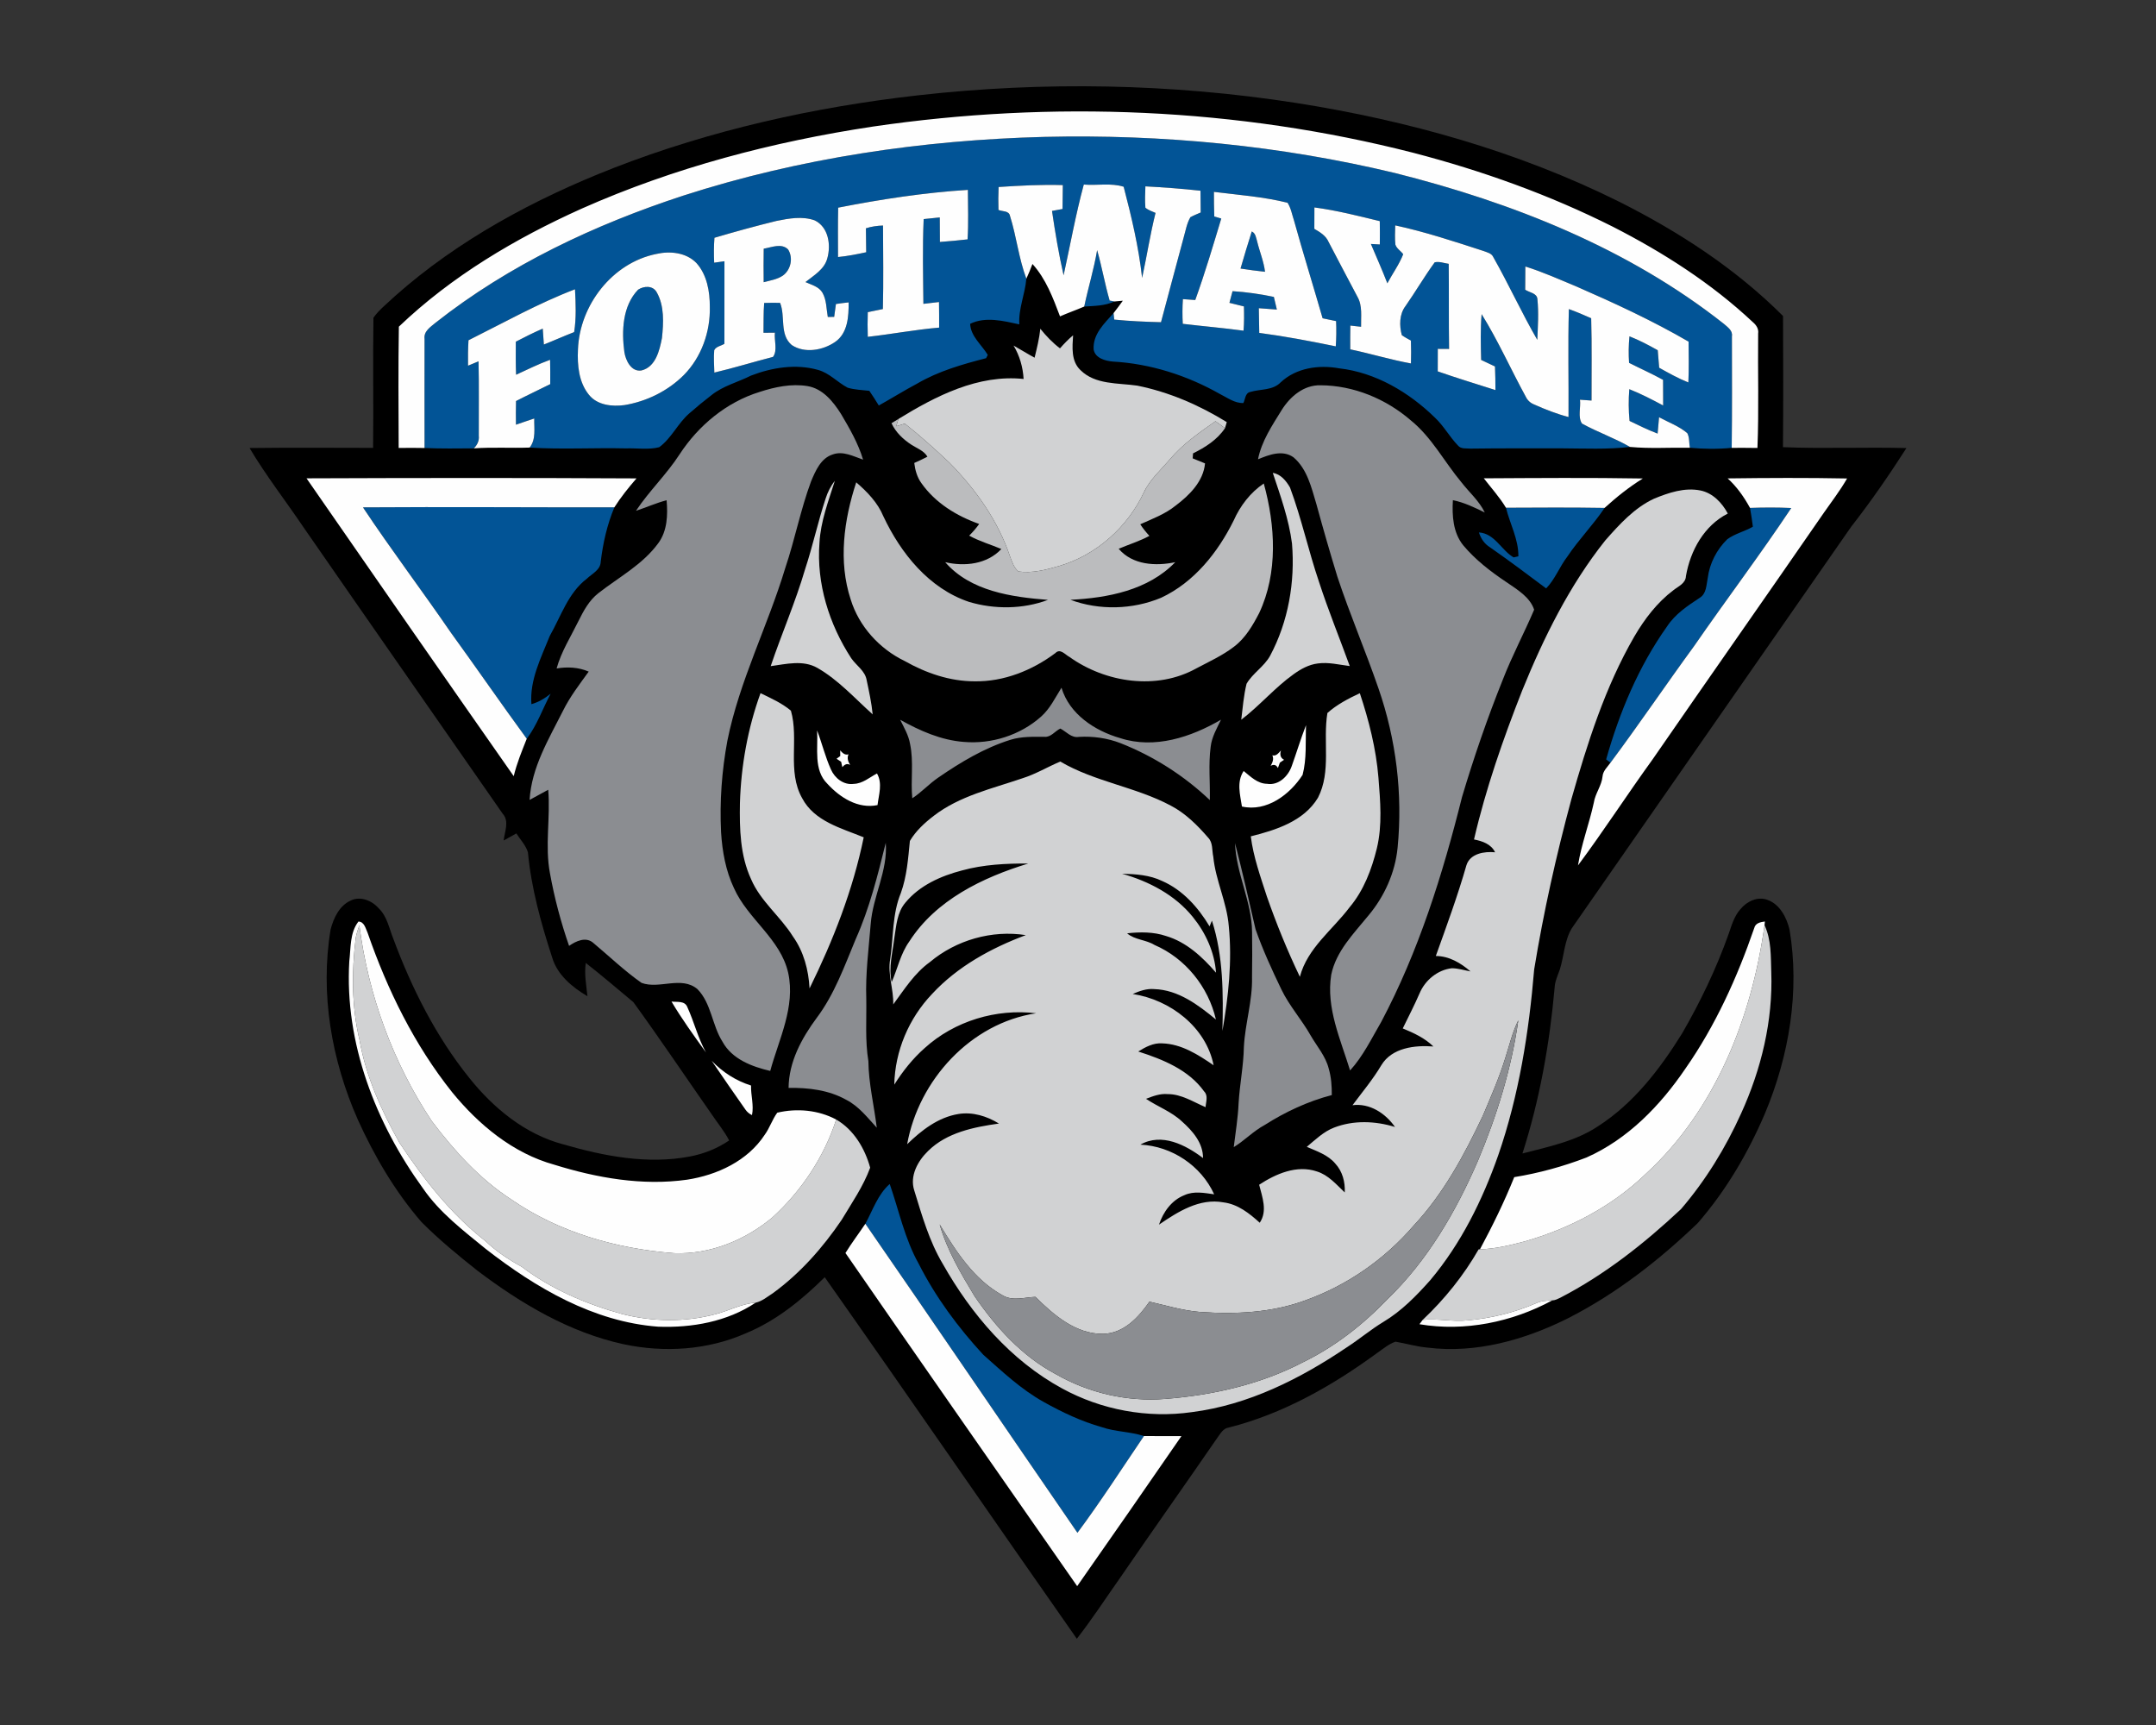 <?xml version="1.0" encoding="UTF-8"?>
<!DOCTYPE svg PUBLIC "-//W3C//DTD SVG 1.1//EN" "http://www.w3.org/Graphics/SVG/1.1/DTD/svg11.dtd">
<!-- Creator: CorelDRAW -->
<svg xmlns="http://www.w3.org/2000/svg" xml:space="preserve" width="2000px" height="1600px" version="1.1" style="shape-rendering:geometricPrecision; text-rendering:geometricPrecision; image-rendering:optimizeQuality; fill-rule:evenodd; clip-rule:evenodd"
viewBox="0 0 2000 1600"
 xmlns:xlink="http://www.w3.org/1999/xlink">
 <rect x="0" y="0" width="2000" height="1600" fill="#333333" stroke="none"/>
 <defs>
  <style type="text/css">
   <![CDATA[
    .fil0 {fill:black;fill-rule:nonzero}
    .fil4 {fill:#025496;fill-rule:nonzero}
    .fil3 {fill:#8B8D91;fill-rule:nonzero}
    .fil1 {fill:#BBBCBE;fill-rule:nonzero}
    .fil2 {fill:#D1D2D3;fill-rule:nonzero}
    .fil5 {fill:#FEFEFE;fill-rule:nonzero}
   ]]>
  </style>
 </defs>
 <g id="Capa_x0020_1">
  <g id="Fort_x0020_Wayne_x0020_Mastodons.cdr">
   <path class="fil0" d="M851.59 88.42c116.59,-13.16 234.95,-10.97 350.9,7.09 103.31,16.25 205.35,44.81 299.23,91.45 55.47,27.81 108.26,62.11 152.29,106.14 0.22,40.55 0.28,81.1 -0.05,121.67 38.13,1.54 76.37,-0.18 114.55,0.82 -16.04,25 -32.96,49.53 -51.24,72.94 -86.34,124.2 -172.79,248.33 -259.21,372.49 -7.01,11.61 -7.14,25.82 -11.19,38.5 -1.94,5.48 -4.5,10.82 -4.75,16.74 -4.63,52.05 -13.86,103.84 -29.83,153.64 24.01,-6.27 49.13,-11.25 70.1,-25.25 33.06,-21.22 57.51,-53.11 77.99,-86.1 16.94,-29.28 31.66,-59.95 43.03,-91.84 2.86,-8.16 5.18,-16.86 11.1,-23.43 5.89,-7.21 16.02,-12.14 25.22,-8.56 11.42,4.16 17.56,16.27 20.3,27.39 9.68,57.54 -0.37,117.11 -22.74,170.57 -15.67,36.72 -36.17,71.65 -62.41,101.82 -36.04,34.65 -76.07,65.77 -120.8,88.48 -39.9,19.85 -84.95,32.59 -129.77,26.99 -10.13,-0.89 -19.85,-3.8 -29.8,-5.52 -6.42,2.22 -11.62,6.79 -17.17,10.6 -41.57,30.42 -87.39,56.42 -137.69,69.1 -5.05,0.72 -7.48,5.58 -10.24,9.23 -29.73,43.24 -60.11,85.97 -89.76,129.26 -13.53,19.15 -26.32,38.88 -40.74,57.36 -78.24,-111.57 -155.4,-223.93 -233.86,-335.33 -21.35,21.1 -45.17,40.48 -73.16,51.99 -35.4,15.63 -75.65,18.19 -113.31,10.18 -50.18,-10.9 -95.18,-37.59 -135.72,-68.28 -17.96,-14.23 -35.73,-28.84 -51.89,-45.08 -24.51,-28.31 -43.61,-60.92 -59.03,-94.93 -24.33,-55 -35.2,-116.89 -25.23,-176.59 2.81,-10.52 8.13,-21.99 18.63,-26.67 8.93,-4.42 19.73,0.05 25.9,7.14 7.91,7.54 9.72,18.64 13.63,28.34 17.12,45.99 39.5,90.54 70.38,128.93 22.46,28.16 51.96,52.44 87.36,61.76 37.91,10.95 78.28,18.79 117.59,11.18 12.93,-2.47 25.3,-7.44 36.19,-14.83 -4.45,-8.61 -10.72,-16.07 -16.09,-24.11 -24.26,-34.7 -47.89,-69.9 -72.74,-104.15 -14.58,-12.24 -29.18,-24.6 -44.16,-36.39 -1.54,10.32 0.48,20.64 1.55,30.89 -14.08,-8.36 -27.94,-19.68 -32.76,-35.99 -10.33,-31.75 -19.36,-64.21 -22.47,-97.54 -2.04,-6.62 -7.11,-11.74 -10.74,-17.49 -3.91,2.19 -7.82,4.43 -11.77,6.57 0.87,-8.21 5.5,-17.86 -0.94,-24.9 -61.55,-88.54 -123.31,-176.92 -184.68,-265.55 -16.6,-24.58 -34.95,-48.09 -50.1,-73.59 38.18,-0.49 76.39,-0.17 114.6,-0.14 0.47,-40.23 -0.3,-80.5 0.32,-120.73 5.55,-7.81 13.34,-13.65 20.2,-20.25 58.93,-52.21 129.36,-89.95 202.34,-118.55 90.57,-35.25 186.2,-56.55 282.64,-67.47z"/>
   <path class="fil1" d="M826.99 392.53c2.14,-1.32 4.3,-2.61 6.44,-3.91 -0.67,2.24 -1.37,4.48 -2.04,6.72 2.66,-0.8 5.32,-1.62 7.99,-2.41 14.5,11.46 28.28,23.88 41.71,36.56 24.26,24.71 44.93,53.84 55.95,86.9 1.89,4.87 3.53,10.25 7.71,13.68 12.86,1.84 25.75,-1.59 38.01,-5.15 34.3,-10.13 63.21,-35.97 78.33,-68.21 5.63,-11.99 15.75,-20.77 24.16,-30.72 11.94,-14.11 27.24,-24.78 42.29,-35.28 2.93,2.12 5.87,4.26 8.83,6.4 -7.19,10.82 -18.26,17.76 -29.65,23.41 -0.1,1.16 -0.25,3.45 -0.35,4.62 3.81,1.59 7.64,3.11 11.47,4.68 -1.55,16.67 -14.43,29.5 -27.14,39.05 -9.75,7.94 -21.62,12.32 -32.94,17.42 2.49,3.83 5.37,7.36 8.46,10.77 -9.11,4.9 -19.01,7.93 -28.48,11.94 12.78,15.12 34.4,16.29 52.48,12.44 -25.12,26.04 -62.58,33.16 -97.26,34.9 26.84,9.95 57.76,9.15 84.18,-1.92 30.55,-14.3 52.61,-41.97 67.29,-71.67 6.04,-13.58 15.5,-25.97 27.91,-34.3 10.75,39.01 13.33,82.76 -4.28,120.2 -6.02,11.57 -12.84,23.31 -23.43,31.25 -10.62,8.15 -22.94,13.73 -34.7,19.97 -36.82,20.57 -84.33,13.41 -117.82,-10.52 -4.08,-2.12 -8.58,-8.29 -13.11,-3.59 -21.51,16.1 -47.88,26.65 -75,26.18 -22.88,0 -45,-7.64 -64.75,-18.81 -23.43,-11.3 -42.43,-32.14 -50.12,-57.14 -11.62,-35.32 -6.27,-73.93 5.15,-108.61 10.2,8.81 19.92,18.83 25.15,31.47 16.17,34.35 42.31,66.94 79.4,79.4 23.71,7.09 50.13,6.87 73.36,-1.84 -33.71,-2.63 -71.87,-7.96 -95.38,-34.97 18.11,4.22 38.79,1.96 52.09,-12.22 -9.92,-4.18 -20.39,-7.14 -29.85,-12.41 3.39,-3.33 6.52,-6.92 9.28,-10.82 -20.87,-7.37 -40.67,-19.48 -53.58,-37.84 -4,-5.47 -5.82,-12.09 -6.64,-18.73 4.13,-1.82 8.21,-3.76 12.21,-5.82 -3.26,-5.62 -9.57,-7.66 -14.72,-11.02 -7.72,-5 -14.71,-11.59 -18.61,-20.05z"/>
   <path class="fil2" d="M965.05 304.92c5.37,6.71 11.34,12.98 18.23,18.18 3.81,-4.25 7.74,-8.46 12.17,-12.09 -0.7,10.95 -1.99,23.86 6.76,32.22 13.84,13.8 34.96,11.86 52.81,14.47 29.46,5.95 57.47,18.06 82.99,33.83 -0.4,1.4 -1.24,4.18 -1.64,5.58 -2.96,-2.14 -5.9,-4.28 -8.83,-6.4 -15.05,10.5 -30.35,21.17 -42.29,35.28 -8.41,9.95 -18.53,18.73 -24.16,30.72 -15.12,32.24 -44.03,58.08 -78.33,68.21 -12.26,3.56 -25.15,6.99 -38.01,5.15 -4.18,-3.43 -5.82,-8.81 -7.71,-13.68 -11.02,-33.06 -31.69,-62.19 -55.95,-86.9 -13.43,-12.68 -27.21,-25.1 -41.71,-36.56 -2.67,0.79 -5.33,1.61 -7.99,2.41 0.67,-2.24 1.37,-4.48 2.04,-6.72 34.73,-21.39 74.06,-41.52 116.12,-37.11 -0.64,-10.95 -3.66,-21.62 -9.35,-31 6.54,3.66 12.91,7.69 19.53,11.27 2.16,-8.88 4.38,-17.76 5.32,-26.86zm215.65 133.7c7.34,1.12 12.49,7.47 15.97,13.56 10.67,28.68 17.09,58.71 26.94,87.66 8.55,26.32 19.03,51.94 28.48,77.96 -9.82,-1.21 -19.68,-3.8 -29.63,-2.41 -8.28,1 -15.77,5.15 -22.43,9.95 -17.52,12.51 -31.47,29.23 -48.59,42.22 1.37,-11.15 2.24,-22.44 4.93,-33.36 5.7,-9.78 16.24,-15.85 21.79,-25.87 16.97,-31.72 23.31,-68.51 20.35,-104.23 -2.91,-22.57 -10.67,-44.03 -17.81,-65.48zm-414.81 23.76c1.9,-5.92 4.68,-11.54 8.56,-16.39 -5.97,18.83 -13.21,37.56 -14.28,57.54 -2.91,37.76 9.01,75.57 29.5,107.04 4.68,6.79 12.84,11.61 14.28,20.27 2.22,10.52 4.53,21.04 5.58,31.77 -16.6,-14.88 -31.77,-31.92 -51.27,-43.09 -13.39,-7.64 -29.03,-3.56 -43.34,-1.64 10.18,-30.13 22.96,-59.33 31.92,-89.88 7.14,-21.64 11.91,-43.98 19.05,-65.62zm768.64 0.1c13.43,-5.5 28.14,-10.5 42.81,-7.56 11.5,2.34 20.1,11.42 25.45,21.42 -21.99,11.19 -34.75,34.32 -38.83,57.98 -0.27,6.82 -6.99,9.43 -11.59,13.09 -15.15,11.41 -26.82,26.76 -36.32,43.01 -27.14,46.91 -43.56,99 -58.36,150.84 -14.05,52.04 -25.85,104.76 -34.53,157.96 -4.85,58.39 -14.13,116.8 -33.33,172.32 -14.63,41.64 -34.55,81.99 -63.09,115.92 -12.88,14.5 -26.66,28.63 -43.45,38.66 -11.74,7.09 -22.24,16.04 -33.79,23.48 -43.23,29.25 -91.46,53.53 -143.83,60.2 -41.14,5.89 -83.93,-2.02 -120.37,-21.94 -47.71,-25.92 -84.21,-68.66 -110.65,-115.4 -12.63,-21.12 -19.35,-44.93 -26.54,-68.26 -4.41,-13.53 3.33,-27.46 12.91,-36.69 17.31,-17.09 42.41,-22.11 65.65,-25.37 -11.17,-6.89 -24.43,-11 -37.61,-8.86 -18.79,3.06 -34.26,15.12 -47.54,28.04 10.67,-59.43 58.9,-112.37 119.67,-121.47 -36.99,-4.51 -75.77,7.16 -103.43,32.29 -11.09,9.77 -20.3,21.44 -28.18,33.9 0.64,-31.27 13.55,-61.57 35.1,-84.15 23.58,-25.45 54.7,-42.49 86.91,-54.53 -31.49,-4.93 -64.67,4.58 -89.03,25.05 -14.28,10.27 -23.68,25.32 -33.95,39.23 0.47,-14.23 -5.45,-28.01 -2.79,-42.19 3.06,-20.38 1.84,-41.74 9.85,-61.1 5.6,-15.52 6.79,-32.06 8.38,-48.33 5.48,-9.28 13.64,-16.77 22.12,-23.28 23.98,-18.54 54.2,-25.23 82.31,-34.86 12.27,-3.85 23.31,-10.54 35.08,-15.52 32.01,18.81 69.75,23.44 102.39,40.82 13.68,7.12 24.8,18.19 34.8,29.78 4.57,4.68 3.43,11.74 4.75,17.66 2.14,22.04 12.61,42.27 14.38,64.36 3.23,32.48 -0.3,65.2 -5.9,97.23 0.8,-34.22 0.92,-69.37 -9.73,-102.28 -0.57,1.34 -1.66,3.98 -2.21,5.29 -10.52,-17.56 -24.87,-33.73 -43.95,-42.06 -11.55,-5.6 -24.58,-6.44 -37.19,-6.74 24.97,7.06 49.23,19.7 65.72,40.22 11.86,14.61 20.07,32.66 21.44,51.57 -12.64,-14.58 -27.46,-28.43 -46.39,-34.03 -11.62,-3.93 -24.06,-3.81 -36.1,-2.49 6.97,6.12 17.46,5.87 25.33,10.75 28.73,12.39 50,38.86 57.06,69.2 -16.44,-13.55 -35.02,-27.56 -57.26,-28.21 -6.97,-0.64 -13.66,1.77 -19.93,4.53 34.68,5.3 67.99,30.6 75.05,66.12 -14.3,-9.77 -29.78,-19.8 -47.69,-20.32 -8.18,-0.6 -15.52,3.4 -22.23,7.56 22.68,7.26 46.74,16.89 61.09,36.99 4.03,3.98 1.64,9.75 1.37,14.63 -11.42,-4.83 -22.39,-12.19 -35.22,-12.12 -7,-0.64 -13.64,1.92 -20.03,4.38 10.87,7.32 23.58,11.82 33.28,20.95 9.91,8.78 19.68,19.95 19.61,34 -16.17,-12.21 -38.34,-23.71 -58.11,-12.46 29.13,1.42 56.32,19.48 68.43,46.07 -9.1,-1.24 -18.86,-3.26 -27.59,0.8 -11.81,4.6 -19.72,15.64 -23.58,27.33 17.49,-11.94 37.59,-24.77 59.85,-20.64 13.31,1.66 24.01,10.19 33.61,18.88 7.39,-10.95 2.31,-23.78 -0.55,-35.25 15.52,-10.15 34.9,-18.63 53.54,-12.32 10.71,3.29 17.98,12.07 25.86,19.46 0.5,-9.58 -2.11,-19.58 -8.75,-26.72 -6.77,-8.13 -17.11,-11.47 -26.47,-15.57 7.94,-6.57 15.5,-14.08 25.3,-17.84 18.03,-7.01 38.23,-6.22 56.52,-0.59 -8.83,-12.69 -23.41,-22.27 -39.41,-20.18 9.13,-12.26 19.01,-24.03 26.82,-37.21 9.8,-16.15 31.07,-18.59 48.23,-17.27 -7.98,-7.83 -18.23,-12.53 -28.43,-16.74 5.28,-10.82 10.8,-21.49 15.6,-32.54 5.12,-12.16 16.69,-21.81 29.97,-23.28 5.85,0.05 11.52,1.89 17.29,2.94 -9.13,-7.84 -19.77,-14.23 -32.19,-14.31 10,-27.88 20.25,-55.7 28.41,-84.2 3.46,-10.9 16.67,-12.96 26.57,-11.99 -3.63,-7.64 -11.82,-10.38 -19.55,-11.89 10.94,-47.19 26.96,-93.06 44.67,-138.09 19.98,-49.2 43.84,-97.44 77.02,-139.18 13.18,-14.95 27.06,-30.35 45.47,-38.88zm-829.04 180.45c9.73,4.73 19.86,9.23 28.19,16.24 7.61,26.32 -3.68,56.07 10.4,81.12 11.29,21.55 36.34,27.84 57.14,36.35 -9.98,48.8 -28.29,95.57 -50.25,140.15 -0.9,-17.04 -5.4,-34.16 -15.42,-48.19 -11.65,-18.68 -30.08,-32.63 -38.83,-53.16 -10.18,-22.04 -10.75,-46.79 -10.33,-70.59 1.05,-34.71 7.26,-69.26 19.1,-101.92zm525.86 18.41c8.75,-7.81 19.45,-13.41 30.09,-18.36 8.46,25.42 15.08,51.57 17.27,78.33 1.71,21.77 3.7,44.06 -1.47,65.52 -4.82,19.58 -12.14,39.06 -25.27,54.66 -15.87,21.12 -39.16,37.81 -46.15,64.53 -11.59,-24.18 -21.72,-49.06 -30.57,-74.36 -5.92,-18.36 -12.56,-36.69 -14.97,-55.92 23.25,-5.82 49.22,-14 62.31,-35.79 12.54,-24.38 4.45,-52.62 8.76,-78.61zm-901.38 208.68c0.7,-4.06 2.06,-7.94 3.38,-11.82 8.21,64.53 31.12,127.24 67.07,181.47 20.89,27.62 44.58,53.86 73.83,72.84 44.35,30.62 97.76,45.8 151.1,49.85 33.21,1.34 65.79,-12.01 91.07,-33.06 26.99,-24.6 48.03,-56.07 59.28,-90.9 16.34,9.46 26.66,26.92 31.51,44.68 -6.36,17.27 -17.01,32.64 -26.44,48.36 -17.46,25.77 -38.46,49.58 -63.73,67.99 -5.13,3.26 -10.03,7.51 -16.07,8.85 -13.01,0.97 -24.63,7.39 -37.07,10.65 -28.45,7.61 -58.73,7.09 -87.16,-0.22 -33.11,-9.21 -65.35,-22.94 -92.86,-43.79 -12.04,-6.61 -23.49,-14.2 -33.46,-23.7 -32.19,-25.1 -57.51,-57.69 -79.98,-91.45 -16.64,-29.7 -30.94,-61.22 -36.89,-94.95 -7.41,-31.04 -7.34,-63.28 -3.58,-94.8zm1196.7 218.81c64.63,-59.21 98.33,-145.25 110.18,-230.63 6.41,13.41 5.77,28.86 6.26,43.41 1.62,45.18 -9.32,90.2 -27.98,131.17 -14.4,31.92 -32.94,62.14 -55.77,88.73 -33.86,31.75 -70.72,60.88 -112.09,82.24 -2.34,1.07 -4.7,2.39 -7.34,2.42 -5.05,0.12 -10.2,0.42 -14.85,2.56 -20.18,8.75 -41.84,14.03 -63.76,15.97 -13.85,1.44 -27.71,-1.92 -41.57,-0.47 20.3,-19.13 38.01,-41.15 51.89,-65.38l1.22 -0.07c14.33,-0.4 28.31,-3.83 42.12,-7.49 41.29,-11.94 80.62,-32.46 111.69,-62.46zm-634.23 -281.47l0 0zm0 0c-19.66,5.1 -39.48,13.9 -52.62,29.95 -7.61,8.95 -8.38,21.17 -10.12,32.26 -1.57,13.71 -5.65,27.57 -2.54,41.4 5.5,-12.54 8.21,-26.35 16.32,-37.67 24.65,-38.53 68.04,-59.4 110.43,-72.36 -20.63,-0.08 -41.5,0.9 -61.47,6.42zm503.93 174l0 0zm0 0c-5.64,18.29 -13.33,35.85 -20.79,53.46 -17.22,36.42 -36.62,72.54 -64.36,102.14 -26.72,31.02 -61.32,55.15 -99.88,69.01 -31.34,11.69 -65.39,13.23 -98.45,10.89 -15.9,-1.32 -31.17,-6.02 -46.62,-9.52 -10.07,14.52 -23.81,29.42 -42.84,29.85 -25.49,0.37 -45.84,-17.47 -62.93,-34.28 -10.2,0.35 -21.1,4.23 -30.58,-1.52 -26.34,-14.48 -43.15,-40.65 -58.23,-65.72 6.79,23.86 19.7,45.55 32.44,66.67 19.68,28.78 43.93,55.54 75.07,72.11 30.53,17.56 66.25,25.87 101.37,23.11 44.21,-3.43 88.48,-13.36 127.99,-33.96 29.58,-14.37 55.87,-34.92 78.53,-58.6 37.14,-35.8 63.49,-81.15 83.83,-128.16 17.59,-41.77 31.17,-85.52 37.52,-130.45 -5.53,11.09 -8.26,23.23 -12.07,34.97z"/>
   <path class="fil3" d="M704.6 363.55c14.2,-4.63 29.43,-7.86 44.38,-5.45 14.18,2.31 23.88,14.31 31.12,25.75 8.01,13.53 15.99,27.34 20.55,42.49 -8.96,-3.04 -18.44,-8.29 -28.07,-4.86 -11.09,3.46 -15.99,15.05 -20.14,24.86 -9.8,26.32 -15.03,54 -24.01,80.57 -16.29,53.91 -42.51,104.65 -53.68,160.12 -5.2,27.99 -7.26,56.57 -5.85,85.01 1.12,17.71 4.28,35.54 11.94,51.69 12.79,28.78 43.24,46.99 50.35,78.73 6.79,31.54 -8.61,61.24 -16.69,90.87 -16.97,-3.98 -35.45,-10.9 -44.28,-27.11 -9.75,-15.3 -10.27,-35.6 -23.28,-48.81 -14.88,-12.49 -35.27,0.37 -51.79,-5.75 -15.82,-11.07 -29.81,-24.55 -44.58,-36.91 -6.89,-6.3 -16.2,-1.94 -22.66,2.58 -7.62,-21.91 -13.59,-44.4 -17.71,-67.21 -4.91,-25.67 0.57,-51.77 -1.65,-77.59 -5.79,3.09 -11.49,6.29 -17.26,9.41 1.74,-30.13 17.74,-56.37 30.97,-82.64 6.44,-13.06 15.37,-24.6 23.85,-36.37 -9.42,-4.08 -19.75,-4.58 -29.77,-2.91 4.3,-15.6 13.06,-29.31 20.12,-43.68 4.78,-9.63 10,-19.48 18.68,-26.2 18.94,-14.8 41.1,-26.52 55.53,-46.34 8.41,-11.42 8.88,-26.22 7.71,-39.8 -9.73,2.51 -18.88,6.69 -28.41,9.77 12.22,-18.38 28.44,-33.78 40.45,-52.36 17.44,-26.72 43.46,-48.38 74.18,-57.86zm484.38 16.72c7.79,-12.44 20.47,-23.29 35.95,-22.91 30.67,0.12 60.69,12.56 83.78,32.53 19.53,15.8 31.14,38.56 47.04,57.54 7.21,9.3 16.42,17.17 21.59,27.94 -9.5,-4.68 -19.13,-9.33 -29.58,-11.45 -0.84,14.41 0.1,29.98 9.48,41.74 11.32,13.56 25.52,24.48 40.13,34.26 9.82,6.74 21.94,13.88 25.77,25.6 -9.28,21.76 -20.5,42.76 -29.08,64.9 -14.35,35.67 -26.84,72.06 -37.84,108.9 -17.91,71.72 -40.22,143.06 -74.97,208.59 -8.96,15.37 -16.79,31.74 -28.86,44.97 -8.78,-28.75 -22.44,-58.01 -17.49,-88.78 4.53,-21.94 20.92,-38.21 34.53,-54.95 14.87,-17.74 24.75,-39.73 27.04,-62.86 4.88,-49.7 -1.34,-100.35 -17.66,-147.54 -11.99,-34.83 -26.57,-68.73 -38.16,-103.71 -6.87,-22.36 -13.33,-44.85 -19.5,-67.41 -4.61,-15.35 -8.49,-32.56 -21.2,-43.43 -10.17,-7.27 -22.68,-2.44 -32.98,1.81 3.33,-16.86 13.13,-31.37 22.01,-45.74zm-223.26 284.45c8.33,-7.36 13.14,-17.59 18.96,-26.84 7.33,24.55 30.89,39.98 54.43,46.74 31.81,10.4 65.79,-0.87 93.55,-17.09 -3.88,8.08 -8.58,16.07 -9.6,25.18 -2.16,16.39 -0.4,32.96 -0.77,49.42 -23.91,-22.71 -52.19,-40.74 -82.89,-52.83 -12.26,-4.73 -25.42,-6.57 -38.53,-5.82 -7.02,1.24 -11.64,-4.8 -17.24,-7.72 -5.05,2.34 -8.66,8.19 -14.72,7.67 -10.6,-0.05 -21.4,-0.43 -31.65,2.78 -24.1,7.54 -45.99,20.68 -66.71,34.9 -8.59,5.82 -15.58,13.66 -24.28,19.33 -1.62,-16.72 1.46,-33.65 -2.02,-50.22 -1.34,-8.14 -5.59,-15.33 -9.23,-22.61 18.29,10.19 37.91,18.95 59.08,20.54 25.65,2.22 52.34,-6.26 71.62,-23.43zm-171.87 206.22c12.77,-28.53 20.35,-59.03 27.82,-89.23 1.99,26.24 -12.07,49.75 -13.99,75.53 -1.86,23.03 -4.92,46.04 -4.08,69.2 0.33,19.28 -1.19,38.71 1.95,57.84 0.24,20.84 5.29,41.11 7.78,61.71 -8.63,-9.38 -16.66,-19.9 -28.26,-25.84 -16.27,-9.16 -35.2,-11.35 -53.55,-11.1 0.22,-24.15 12.08,-46.02 26.12,-64.95 16.49,-21.96 25.74,-48.06 36.21,-73.16zm351.8 -88.96c6.84,26.5 12.96,53.26 19.05,79.98 6.72,19.08 15.18,37.59 23.98,55.82 7.34,15.25 18.83,27.94 27.12,42.64 5.8,10.07 13.85,19.13 16.76,30.65 2.34,7.98 2.94,16.34 2.87,24.65 -22.12,5.79 -43.02,15.52 -62.27,27.76 -10.45,5.6 -18.63,14.38 -28.68,20.52 1.64,-13.56 3.93,-27.06 4.5,-40.72 1.02,-17.46 4.58,-34.7 4.9,-52.21 1.12,-21.72 8.09,-42.79 7.54,-64.63 0.25,-14.06 0.22,-28.09 0.05,-42.14 -0.32,-28.26 -14.83,-54.13 -15.82,-82.32zm250.72 199.38c3.81,-11.74 6.54,-23.88 12.07,-34.97 -6.35,44.93 -19.93,88.68 -37.52,130.45 -20.34,47.01 -46.69,92.36 -83.83,128.16 -22.66,23.68 -48.95,44.23 -78.53,58.6 -39.51,20.6 -83.78,30.53 -127.99,33.96 -35.12,2.76 -70.84,-5.55 -101.37,-23.11 -31.14,-16.57 -55.39,-43.33 -75.07,-72.11 -12.74,-21.12 -25.65,-42.81 -32.44,-66.67 15.08,25.07 31.89,51.24 58.23,65.72 9.48,5.75 20.38,1.87 30.58,1.52 17.09,16.81 37.44,34.65 62.93,34.28 19.03,-0.43 32.77,-15.33 42.84,-29.85 15.45,3.5 30.72,8.2 46.62,9.52 33.06,2.34 67.11,0.8 98.45,-10.89 38.56,-13.86 73.16,-37.99 99.88,-69.01 27.74,-29.6 47.14,-65.72 64.36,-102.14 7.46,-17.61 15.15,-35.17 20.79,-53.46z"/>
   <path class="fil4" d="M634.03 181.38c108.03,-34.82 221.44,-51.49 334.75,-54.42 109.33,-2.57 219.13,8.01 325.52,33.58 108.94,27.39 216.23,69.8 305.01,139.97 3.41,3.06 8.16,6.1 7.29,11.37 0.02,34.51 0.27,69.01 -0.2,103.51 -12.91,1.27 -25.9,1.12 -38.78,-0.1 -0.85,-4.45 -0.25,-9.4 -2.39,-13.48 -7.66,-6.6 -17.44,-10 -26.22,-14.83 -0.42,5.08 -0.87,10.13 -1.34,15.2 -8.91,-3.38 -17.47,-7.59 -26.02,-11.74 -0.97,-9.78 -1.02,-19.65 -0.23,-29.45 10.82,4.25 21.15,9.65 31.4,15.12 0.05,-7.94 0,-15.85 -0.08,-23.78 -10.3,-5.67 -21.07,-10.45 -31.54,-15.77 -0.55,-8.18 -0.45,-16.42 0.37,-24.58 9.08,3.56 17.71,8.11 26.22,12.89 0.45,5.39 0.85,10.82 1.34,16.24 8.81,4.93 17.67,9.88 27.07,13.63 0.57,-12.61 0.32,-25.25 0.2,-37.86 -33.38,-19.4 -68.51,-35.62 -103.88,-51.07 -15.72,-6.52 -31.27,-13.53 -47.54,-18.63 -0.08,7.19 -0.1,14.38 -0.13,21.54 3.83,2.69 10.98,3.06 11.32,8.78 1.27,12.52 0.45,25.15 -0.1,37.72 -14.5,-25.05 -26.49,-51.47 -40.77,-76.65 -1.54,-3.65 -5.64,-4.42 -8.95,-5.72 -27.09,-8.81 -54.21,-17.78 -82.07,-23.81 -0.12,5.95 -0.5,11.92 0.15,17.87 1.22,3.73 4.97,5.79 7.26,8.88 -3.75,9.55 -9.9,17.96 -14.72,26.99 -4.75,-12.32 -10.13,-24.36 -15.27,-36.5 2.73,0.15 5.49,0.33 8.28,0.48 0.1,-7.22 0.07,-14.43 -0.03,-21.64 -20.07,-4.9 -40.15,-10.01 -60.65,-12.72 -0.07,6.64 -0.07,13.26 -0.07,19.88 5.22,3.03 10.72,6.32 13.21,12.11 8.81,17.02 17.84,33.91 26.76,50.85 4.88,8.48 3.14,18.53 3.39,27.86 -3.34,-0.4 -6.64,-0.77 -9.95,-1.12 -0.13,7.34 -0.15,14.7 -0.08,22.07 18.86,3.95 37.32,9.62 56.3,13.08 0.2,-7.09 0.22,-14.18 -0.05,-21.24 -2.89,-1.6 -5.8,-3.11 -8.43,-5.03 -2.37,-8.85 -2.37,-19.4 3.45,-26.99 9.31,-13.33 17.49,-27.41 27.07,-40.55 4.3,-1.01 8.7,0.83 12.98,1.4 0.3,26.32 -0.05,52.63 0.35,78.95 -3.51,-0.05 -6.99,-0.07 -10.47,-0.07 -0.05,6.96 -0.05,13.93 -0.05,20.89 17.71,6.17 35.65,11.62 53.51,17.34 0.02,-7.31 -0.1,-14.62 -0.4,-21.91 -4.28,-2.07 -8.58,-4.03 -12.84,-6.07 -0.37,-14.16 -0.74,-28.34 0.43,-42.47 15.32,24.66 27.11,51.27 41.02,76.72 1.56,3.19 4.18,5.67 7.51,6.99 10.4,4.65 21.04,8.86 32.09,11.72 0.22,-33.36 -0.6,-66.75 0.32,-100.1 7.02,2.48 13.88,5.47 20.7,8.48 0.72,25.45 0.25,50.9 0.32,76.34 -3.58,-0.27 -7.16,-0.52 -10.72,-0.77 0.89,7.14 -2.19,16.07 1.84,22.09 14.4,8.01 30.2,13.39 44.53,21.69 -21,2.44 -42.14,1.4 -63.18,1.3 -28.27,0.02 -56.5,-0.13 -84.76,0.25 -3.93,-0.4 -8.75,0.59 -11.59,-2.86 -7.79,-8.06 -13.16,-18.14 -21.34,-25.85 -24.13,-23.53 -54.93,-41.87 -88.88,-45.75 -18.83,-3.43 -39.83,-0.5 -54.26,13.01 -7.44,7.71 -18.76,6.02 -28.21,8.91 -4.75,0.94 -4.6,6.76 -6.37,10.27 -8.18,0.25 -14.85,-4.97 -21.86,-8.43 -30.28,-17.16 -64.41,-28.09 -99.23,-30.03 -7.02,-0.59 -16.44,-3.2 -17.81,-11.16 -0.92,-14.28 9.85,-24.06 18.46,-33.78 0.15,1.51 0.44,4.52 0.62,6.01 14.4,1.47 28.88,2.04 43.38,2.44 6.94,-26.34 14.11,-52.61 21.12,-78.93 1.79,-6.22 2.84,-12.81 6.14,-18.46 3.06,-1.69 6.32,-2.98 9.56,-4.38 -0.05,-6.71 -0.08,-13.45 -0.18,-20.19 -16.99,-1.89 -34.05,-3.14 -51.12,-4.06 -0.22,6.59 -0.54,13.21 0,19.8 2.71,2.31 6.2,3.36 9.41,4.83 -5,19.92 -8.09,40.25 -12.44,60.3 -3.19,-28.63 -9.85,-56.75 -17.12,-84.56 -11.66,-3.75 -24.75,-0.99 -36.99,-2.04 -7.51,27.74 -12.56,56.1 -18.73,84.16 -4.48,-19.7 -7.81,-39.7 -10.75,-59.7 3.24,-0.62 6.5,-1.22 9.76,-1.79 0.12,-7.39 0.2,-14.78 0.27,-22.17 -19.9,-0.62 -39.75,0.47 -59.58,1.77 -0.32,7.09 -0.35,14.18 -0.12,21.27 3.66,1.61 9.77,0.52 10.69,5.57 6.05,19.1 8.07,39.35 15.18,58.18 -1.1,14.01 -7.41,27.86 -6.52,42.39 -14.75,-3.18 -31.32,-7.46 -45.6,-0.52 0.43,11.57 10.78,19.53 16.35,28.86 -0.4,0.77 -1.2,2.28 -1.57,3.03 -21.99,5.67 -44.15,11.99 -63.88,23.53 -12.09,6.42 -23.68,13.71 -35.65,20.35 -2.81,-4.6 -5.72,-9.15 -8.78,-13.61 -6.69,-0.77 -13.55,-0.97 -20.07,-2.88 -9.51,-4.98 -16.94,-13.66 -27.59,-16.54 -20.47,-5.78 -42.56,-2.22 -62.09,5.29 -12.14,6.12 -25.8,9.46 -36.57,18.04 -7.01,5.42 -13.9,11.04 -20.57,16.91 -10.75,9.23 -16.49,23.04 -28.01,31.47 -10.03,2.59 -20.62,0.73 -30.87,1.1 -29.78,-0.67 -59.63,1.09 -89.36,-0.75 6.15,-7.71 4.03,-17.88 4.31,-26.99 -5.7,1.84 -11.32,3.86 -16.99,5.77 -0.1,-7.31 -0.13,-14.63 0.07,-21.94 10.48,-5.4 21.17,-10.39 31.72,-15.67 0.05,-7.54 0.05,-15.08 -0.12,-22.59 -10.83,3.91 -21.1,9.11 -31.55,13.86 -0.42,-10.23 -0.3,-20.45 -0.25,-30.65 8.21,-4.3 16.5,-8.43 24.98,-12.11 0.37,4.9 0.7,9.82 1.04,14.75 9.43,-3.71 18.64,-7.89 28.09,-11.54 2.09,-13.14 1.47,-26.5 0.79,-39.71 -34.15,13.01 -66.14,31.02 -98.8,47.29 -0.48,7.84 -0.55,15.72 -0.43,23.59 3.26,-1.35 6.5,-2.69 9.75,-4.06 0.55,23.03 0.11,46.07 0.23,69.11 0.52,4.55 -1.44,8.48 -4.58,11.61 -15.25,0.1 -30.5,0.35 -45.74,-0.34 -0.03,-33.74 -0.08,-67.47 0,-101.18 -0.95,-7.06 5.47,-10.99 10.12,-14.92 68.16,-53.81 147.89,-91.15 230.08,-118.04zm527.16 33.31c3.61,1.64 3.94,5.85 4.98,9.2 2.26,9.43 6.14,18.49 7.32,28.19 -7.59,-0.77 -15.15,-1.82 -22.72,-2.99 3.26,-11.54 6.87,-22.95 10.42,-34.4zm-452.73 15.97c7.29,-1.17 16.46,-5.44 22.63,0.72 4.93,7.86 2.54,19.03 -5,24.33 -5.27,3.51 -11.69,4.43 -17.66,6.05 -0.1,-10.35 -0.2,-20.73 0.03,-31.1zm309.28 1.35c4.42,15.44 7.14,31.34 11.61,46.76 1.12,0.23 3.31,0.65 4.43,0.85 -8.78,4.13 -18.56,4.08 -28.01,4.72 3.68,-17.51 9.01,-34.65 11.97,-52.33zm-425.8 36.66c5.47,-3.58 13.8,-4 17.31,2.52 7.14,12.71 6.29,28.3 4.8,42.36 -2.26,11.52 -5.79,26.82 -18.98,30.05 -9.5,1.57 -14.68,-9.28 -15.89,-17.09 -2.62,-19.58 -1.72,-42.81 12.76,-57.84zm-255.25 201.92c77.73,-0.55 155.47,0.1 233.23,-0.03 -6.74,16.12 -10.57,33.17 -12.66,50.45 -0.2,7.69 -8.11,11.12 -12.96,15.82 -17.29,13.21 -23.86,34.68 -34.25,52.89 -8.06,20.27 -18.86,40.97 -17.09,63.43 6.61,-1.84 12.53,-5.42 17.83,-9.7 -7.39,13.91 -12.56,29.06 -22.14,41.77 -23.85,-32.59 -46.74,-65.85 -70.45,-98.54 -26.76,-38.97 -55.32,-76.74 -81.51,-116.09zm1060.3 0.35c30.5,-0.17 61,-0.32 91.5,0.17 -10.53,15.77 -24.03,29.33 -34.53,45.13 -7.26,9.4 -11.34,20.97 -19.68,29.53 -17.16,-12.87 -34.33,-25.75 -51.96,-38.04 -5.2,-3.14 -8.64,-8.16 -10.4,-13.88 14.72,0.97 20.67,16.39 32.16,23.16 1.1,-0.25 3.31,-0.75 4.43,-1 0.2,-15.84 -7.81,-30.02 -11.52,-45.07zm226.4 0.17c12.73,-0.45 25.52,-0.52 38.26,0.1 -28.88,43.36 -60.35,84.98 -89.98,127.84 -26.22,35.89 -51.14,72.71 -77.69,108.36 -1.02,-0.75 -3.03,-2.27 -4.05,-3.01 12.31,-43.61 30.12,-86.25 56.47,-123.31 7.54,-11.57 19.1,-19.21 30.4,-26.64 6.29,-3.86 6.04,-11.94 7.38,-18.34 1.69,-13.53 8.36,-26.42 18.09,-35.92 7.14,-5.27 16.12,-7.19 23.78,-11.64 -0.75,-5.85 -1.59,-11.67 -2.66,-17.44zm-820.65 663.99c6.86,-12.54 11.61,-27.37 22.61,-36.89 8.6,24.75 13.9,50.87 26.84,73.9 15.65,30.92 36.49,59.06 59.95,84.48 17.74,15.7 35.17,32.19 55.99,43.76 17.17,9.62 35.1,18.08 54.08,23.43 12.64,4.36 26.27,4.03 38.96,8.21 -20.37,30.02 -40.05,60.6 -61.69,89.75 -65.72,-95.45 -130.8,-191.34 -196.74,-286.64zm-25.2 -942.5l0 0zm0 0c-0.33,15.28 -0.18,30.55 -0.15,45.82 8.8,-0.84 17.51,-2.58 26.14,-4.45 -0.15,-7.41 -0.12,-14.8 -0.27,-22.21 5.12,-1.65 10.47,-2.39 15.87,-2.57 0.1,25.83 0.5,51.65 -0.13,77.47 -4.67,0.99 -9.35,1.94 -14,2.88 -0.25,7.64 -0.27,15.25 0,22.89 22.11,-2.46 44,-6.67 66.19,-8.56 0,-7.91 0.03,-15.82 -0.12,-23.73 -4.83,0.55 -9.65,1.12 -14.48,1.69 -0.25,-26.19 -0.89,-52.44 0.25,-78.61 4.98,-0.47 9.95,-1.02 14.93,-1.54 0.12,7.59 0.17,15.18 0.14,22.74 8.56,-0.6 17.12,-1.44 25.65,-2.39 0.97,-15.27 0.37,-30.62 0.3,-45.92 -40.4,2.54 -80.62,8.71 -120.32,16.49zm348.56 -14.63l0 0zm0 0c-0.03,7.62 0.07,15.2 0.32,22.82 1.62,0.47 4.87,1.44 6.49,1.91 -7.64,25.3 -15.15,50.7 -24.13,75.58 -3.83,-0.3 -7.66,-0.58 -11.47,-0.83 -0.52,7.64 -0.54,15.28 -0.12,22.91 18.78,2.24 37.64,3.84 56.37,6.37 0.65,-7.48 0.57,-15 0.37,-22.51 -4.5,-1.14 -8.98,-2.24 -13.46,-3.33 0.95,-3.61 1.92,-7.22 2.91,-10.82 12.89,0.84 25.67,2.66 38.31,5.32 0.9,3.93 1.82,7.84 2.79,11.74 -5.6,-0.4 -11.17,-0.89 -16.74,-1.27 0.12,7.64 0.2,15.28 0.4,22.91 23.83,3.16 47.46,7.64 70.99,12.49 0.55,-7.81 0.65,-15.62 0.3,-23.43 -4.18,-0.9 -8.33,-1.74 -12.51,-2.62 -8.73,-30.29 -18.14,-60.42 -26.57,-90.82 -1.84,-5.49 -2.79,-11.44 -5.97,-16.34 -22.31,-5.55 -45.47,-7.24 -68.28,-10.08zm-405.95 26.97l0 0zm0 0c-19.26,4.73 -38.39,9.98 -57.39,15.6 -0.6,7.68 -0.62,15.4 -0.25,23.11 3.16,-0.48 6.34,-0.92 9.53,-1.34 0.07,25.52 -0.03,51.04 -0.03,76.54 -3.06,2.01 -7.68,2.44 -9.45,5.94 -0.65,6.92 -0.07,13.86 0.1,20.8 18.28,-4.31 36.24,-9.9 54.43,-14.55 4.43,-5.92 0.97,-15.25 1.74,-22.49 -3.53,0.02 -7.07,0.05 -10.57,0.1 0.17,-9.2 -0.1,-18.46 0.62,-27.64 4.92,-0.2 9.85,-0.22 14.77,-0.1 5.13,12.66 -0.77,29.28 10.78,39.11 11.96,8.01 28.95,4.97 40.29,-2.86 11.8,-8.14 12.62,-23.74 12.52,-36.7 -3.96,0.43 -7.89,0.92 -11.79,1.52 -0.53,3.98 -1.05,7.94 -1.62,11.92 -1.47,0.02 -4.45,0.07 -5.92,0.1 -1.34,-7.49 -1.07,-15.6 -4.9,-22.42 -3.31,-5.77 -10.23,-7.36 -15.82,-9.95 7.73,-6.19 17.51,-11.69 20.25,-21.96 3.58,-12.49 1.11,-29.11 -11.72,-35.3 -11.49,-4.06 -23.96,-1.79 -35.57,0.57zm-111.37 30.62l0 0zm0 0c-40.85,8.24 -71.17,47.67 -72.64,88.66 -0.7,14.43 0.72,30.4 10.23,42.02 7.78,9.65 21.44,11.04 32.96,9.5 20.47,-3.39 40.07,-13.01 54.85,-27.69 16.47,-16.57 24.85,-40.25 24.28,-63.43 0.04,-14.23 -2.57,-29.68 -12.37,-40.6 -9.5,-9.87 -24.52,-11.39 -37.31,-8.46z"/>
   <path class="fil5" d="M809.55 117.43c166.52,-24.46 338.21,-17.49 501.45,24.28 63.7,16.59 126.07,38.88 184.95,68.48 46.82,23.91 91.67,52.54 130.1,88.63 3.13,2.64 5.55,6.25 4.88,10.57 -0.4,35.35 0.77,70.78 -0.65,106.1 -7.96,-0.12 -15.92,-0.15 -23.88,-0.1 0.47,-34.5 0.22,-69 0.2,-103.51 0.87,-5.27 -3.88,-8.31 -7.29,-11.37 -88.78,-70.17 -196.07,-112.58 -305.01,-139.97 -106.39,-25.57 -216.19,-36.15 -325.52,-33.58 -113.31,2.93 -226.72,19.6 -334.75,54.42 -82.19,26.89 -161.92,64.23 -230.08,118.04 -4.65,3.93 -11.07,7.86 -10.12,14.92 -0.08,33.71 -0.03,67.44 0,101.18 -7.99,-0.13 -16,-0.2 -24.01,-0.03 -0.15,-37.51 -0.42,-75.02 0.18,-112.51 49.05,-46.87 108.11,-81.84 169.72,-109.53 85.72,-38.04 177.24,-62.04 269.83,-76.02zm370.72 583.17c3.81,0.97 5.79,-2.26 8.08,-4.58 -1.26,3.55 -0.76,6.93 2.79,8.7 -0.96,0.67 -2.91,2 -3.87,2.66 -0.63,1.65 -1.21,3.34 -1.83,5 -1.48,-2.97 -3.7,-3.65 -6.71,-2.04 1.66,-3.06 3.19,-6.28 1.54,-9.74zm-400.88 -4.58c2.11,2.24 4.27,4.68 7.73,3.65 -1.6,3.47 -0.4,6.73 1.51,9.82 -3.07,-1.79 -5.3,-0.17 -7.25,2.04 -0.28,-1.24 -0.83,-3.7 -1.09,-4.93 -1.08,-0.7 -3.21,-2.13 -4.27,-2.83 0.86,-0.63 2.57,-1.87 3.44,-2.5 -0.02,-1.32 -0.05,-3.94 -0.07,-5.25zm146.95 -522.57c19.83,-1.3 39.68,-2.39 59.58,-1.77 -0.07,7.39 -0.15,14.78 -0.27,22.17 -3.26,0.57 -6.52,1.17 -9.76,1.79 2.94,20 6.27,40 10.75,59.7 6.17,-28.06 11.22,-56.42 18.73,-84.16 12.24,1.05 25.33,-1.71 36.99,2.04 7.27,27.81 13.93,55.93 17.12,84.56 4.35,-20.05 7.44,-40.38 12.44,-60.3 -3.21,-1.47 -6.7,-2.52 -9.41,-4.83 -0.54,-6.59 -0.22,-13.21 0,-19.8 17.07,0.92 34.13,2.17 51.12,4.06 0.1,6.74 0.13,13.48 0.18,20.19 -3.24,1.4 -6.5,2.69 -9.56,4.38 -3.3,5.65 -4.35,12.24 -6.14,18.46 -7.01,26.32 -14.18,52.59 -21.12,78.93 -14.5,-0.4 -28.98,-0.97 -43.38,-2.44 -0.18,-1.49 -0.47,-4.5 -0.62,-6.01 2.9,-3.79 5.82,-7.59 8.6,-11.5 -1.96,0.18 -5.87,0.52 -7.81,0.7 -1.12,-0.2 -3.31,-0.62 -4.43,-0.85 -4.47,-15.42 -7.19,-31.32 -11.61,-46.76 -2.96,17.68 -8.29,34.82 -11.97,52.33 -7.41,3.21 -15.07,5.85 -22.46,9.11 -6.52,-17.19 -13.01,-34.73 -25.57,-48.61 -1.74,4.6 -3.56,9.18 -5.65,13.63 -7.11,-18.83 -9.13,-39.08 -15.18,-58.18 -0.92,-5.05 -7.03,-3.96 -10.69,-5.57 -0.23,-7.09 -0.2,-14.18 0.12,-21.27zm-148.8 19.15c39.7,-7.78 79.92,-13.95 120.32,-16.49 0.07,15.3 0.67,30.65 -0.3,45.92 -8.53,0.95 -17.09,1.79 -25.65,2.39 0.03,-7.56 -0.02,-15.15 -0.14,-22.74 -4.98,0.52 -9.95,1.07 -14.93,1.54 -1.14,26.17 -0.5,52.42 -0.25,78.61 4.83,-0.57 9.65,-1.14 14.48,-1.69 0.15,7.91 0.12,15.82 0.12,23.73 -22.19,1.89 -44.08,6.1 -66.19,8.56 -0.27,-7.64 -0.25,-15.25 0,-22.89 4.65,-0.94 9.33,-1.89 14,-2.88 0.63,-25.82 0.23,-51.64 0.13,-77.47 -5.4,0.18 -10.75,0.92 -15.87,2.57 0.15,7.41 0.12,14.8 0.27,22.21 -8.63,1.87 -17.34,3.61 -26.14,4.45 -0.03,-15.27 -0.18,-30.54 0.15,-45.82zm348.56 -14.63c22.81,2.84 45.97,4.53 68.28,10.08 3.18,4.9 4.13,10.85 5.97,16.34 8.43,30.4 17.84,60.53 26.57,90.82 4.18,0.88 8.33,1.72 12.51,2.62 0.35,7.81 0.25,15.62 -0.3,23.43 -23.53,-4.85 -47.16,-9.33 -70.99,-12.49 -0.2,-7.63 -0.28,-15.27 -0.4,-22.91 5.57,0.38 11.14,0.87 16.74,1.27 -0.97,-3.9 -1.89,-7.81 -2.79,-11.74 -12.64,-2.66 -25.42,-4.48 -38.31,-5.32 -0.99,3.6 -1.96,7.21 -2.91,10.82 4.48,1.09 8.96,2.19 13.46,3.33 0.2,7.51 0.28,15.03 -0.37,22.51 -18.73,-2.53 -37.59,-4.13 -56.37,-6.37 -0.42,-7.63 -0.4,-15.27 0.12,-22.91 3.81,0.25 7.64,0.53 11.47,0.83 8.98,-24.88 16.49,-50.28 24.13,-75.58 -1.62,-0.47 -4.87,-1.44 -6.49,-1.91 -0.25,-7.62 -0.35,-15.2 -0.32,-22.82zm93.2 14.43c20.5,2.71 40.58,7.82 60.65,12.72 0.1,7.21 0.13,14.42 0.03,21.64 -2.79,-0.15 -5.55,-0.33 -8.28,-0.48 5.14,12.14 10.52,24.18 15.27,36.5 4.82,-9.03 10.97,-17.44 14.72,-26.99 -2.29,-3.09 -6.04,-5.15 -7.26,-8.88 -0.65,-5.95 -0.27,-11.92 -0.15,-17.87 27.86,6.03 54.98,15 82.07,23.81 3.31,1.3 7.41,2.07 8.95,5.72 14.28,25.18 26.27,51.6 40.77,76.65 0.55,-12.57 1.37,-25.2 0.1,-37.72 -0.34,-5.72 -7.49,-6.09 -11.32,-8.78 0.03,-7.16 0.05,-14.35 0.13,-21.54 16.27,5.1 31.82,12.11 47.54,18.63 35.37,15.45 70.5,31.67 103.88,51.07 0.12,12.61 0.37,25.25 -0.2,37.86 -9.4,-3.75 -18.26,-8.7 -27.07,-13.63 -0.49,-5.42 -0.89,-10.85 -1.34,-16.24 -8.51,-4.78 -17.14,-9.33 -26.22,-12.89 -0.82,8.16 -0.92,16.4 -0.37,24.58 10.47,5.32 21.24,10.1 31.54,15.77 0.08,7.93 0.13,15.84 0.08,23.78 -10.25,-5.47 -20.58,-10.87 -31.4,-15.12 -0.79,9.8 -0.74,19.67 0.23,29.45 8.55,4.15 17.11,8.36 26.02,11.74 0.47,-5.07 0.92,-10.12 1.34,-15.2 8.78,4.83 18.56,8.23 26.22,14.83 2.14,4.08 1.54,9.03 2.39,13.48 -18.54,-0.3 -37.22,0.99 -55.6,-0.75 -14.33,-8.3 -30.13,-13.68 -44.53,-21.69 -4.03,-6.02 -0.95,-14.95 -1.84,-22.09 3.56,0.25 7.14,0.5 10.72,0.77 -0.07,-25.44 0.4,-50.89 -0.32,-76.34 -6.82,-3.01 -13.68,-6 -20.7,-8.48 -0.92,33.35 -0.1,66.74 -0.32,100.1 -11.05,-2.86 -21.69,-7.07 -32.09,-11.72 -3.33,-1.32 -5.95,-3.8 -7.51,-6.99 -13.91,-25.45 -25.7,-52.06 -41.02,-76.72 -1.17,14.13 -0.8,28.31 -0.43,42.47 4.26,2.04 8.56,4 12.84,6.07 0.3,7.29 0.42,14.6 0.4,21.91 -17.86,-5.72 -35.8,-11.17 -53.51,-17.34 0,-6.96 0,-13.93 0.05,-20.89 3.48,0 6.96,0.02 10.47,0.07 -0.4,-26.32 -0.05,-52.63 -0.35,-78.95 -4.28,-0.57 -8.68,-2.41 -12.98,-1.4 -9.58,13.14 -17.76,27.22 -27.07,40.55 -5.82,7.59 -5.82,18.14 -3.45,26.99 2.63,1.92 5.54,3.43 8.43,5.03 0.27,7.06 0.25,14.15 0.05,21.24 -18.98,-3.46 -37.44,-9.13 -56.3,-13.08 -0.07,-7.37 -0.05,-14.73 0.08,-22.07 3.31,0.35 6.61,0.72 9.95,1.12 -0.25,-9.33 1.49,-19.38 -3.39,-27.86 -8.92,-16.94 -17.95,-33.83 -26.76,-50.85 -2.49,-5.79 -7.99,-9.08 -13.21,-12.11 0,-6.62 0,-13.24 0.07,-19.88zm-499.15 12.54c11.61,-2.36 24.08,-4.63 35.57,-0.57 12.83,6.19 15.3,22.81 11.72,35.3 -2.74,10.27 -12.52,15.77 -20.25,21.96 5.59,2.59 12.51,4.18 15.82,9.95 3.83,6.82 3.56,14.93 4.9,22.42 1.47,-0.03 4.45,-0.08 5.92,-0.1 0.57,-3.98 1.09,-7.94 1.62,-11.92 3.9,-0.6 7.83,-1.09 11.79,-1.52 0.1,12.96 -0.72,28.56 -12.52,36.7 -11.34,7.83 -28.33,10.87 -40.29,2.86 -11.55,-9.83 -5.65,-26.45 -10.78,-39.11 -4.92,-0.12 -9.85,-0.1 -14.77,0.1 -0.72,9.18 -0.45,18.44 -0.62,27.64 3.5,-0.05 7.04,-0.08 10.57,-0.1 -0.77,7.24 2.69,16.57 -1.74,22.49 -18.19,4.65 -36.15,10.24 -54.43,14.55 -0.17,-6.94 -0.75,-13.88 -0.1,-20.8 1.77,-3.5 6.39,-3.93 9.45,-5.94 0,-25.5 0.1,-51.02 0.03,-76.54 -3.19,0.42 -6.37,0.86 -9.53,1.34 -0.37,-7.71 -0.35,-15.43 0.25,-23.11 19,-5.62 38.13,-10.87 57.39,-15.6zm-111.37 30.62c12.79,-2.93 27.81,-1.41 37.31,8.46 9.8,10.92 12.41,26.37 12.37,40.6 0.57,23.18 -7.81,46.86 -24.28,63.43 -14.78,14.68 -34.38,24.3 -54.85,27.69 -11.52,1.54 -25.18,0.15 -32.96,-9.5 -9.51,-11.62 -10.93,-27.59 -10.23,-42.02 1.47,-40.99 31.79,-80.42 72.64,-88.66zm-174.18 80.05c32.66,-16.27 64.65,-34.28 98.8,-47.29 0.68,13.21 1.3,26.57 -0.79,39.71 -9.45,3.65 -18.66,7.83 -28.09,11.54 -0.34,-4.93 -0.67,-9.85 -1.04,-14.75 -8.48,3.68 -16.77,7.81 -24.98,12.11 -0.05,10.2 -0.17,20.42 0.25,30.65 10.45,-4.75 20.72,-9.95 31.55,-13.86 0.17,7.51 0.17,15.05 0.12,22.59 -10.55,5.28 -21.24,10.27 -31.72,15.67 -0.2,7.31 -0.17,14.63 -0.07,21.94 5.67,-1.91 11.29,-3.93 16.99,-5.77 -0.28,9.11 1.84,19.28 -4.31,26.99 -17.23,0.6 -34.52,-0.5 -51.74,0.72 3.14,-3.13 5.1,-7.06 4.58,-11.61 -0.12,-23.04 0.32,-46.08 -0.23,-69.11 -3.25,1.37 -6.49,2.71 -9.75,4.06 -0.12,-7.87 -0.05,-15.75 0.43,-23.59zm-150.25 128.06c102.04,-0.39 204.08,-0.49 306.1,0.06 -7.39,8.53 -14.46,17.33 -20.53,26.83 -77.76,0.13 -155.5,-0.52 -233.23,0.03 26.19,39.35 54.75,77.12 81.51,116.09 23.71,32.69 46.6,65.95 70.45,98.54 -4.53,11.37 -9.22,22.73 -12.09,34.7 -64.35,-91.87 -128.38,-184.01 -192.21,-276.25zm1092.09 -0.02c49.19,-0.27 98.39,-0.67 147.54,0.17 -12.73,7.89 -24.43,17.22 -35.49,27.29 -30.5,-0.49 -61,-0.34 -91.5,-0.17 -5.87,-9.8 -13.6,-18.26 -20.55,-27.29zm226.18 0.08c36.94,-0.48 73.9,-0.65 110.82,0.07 -6.37,11.12 -14.21,21.27 -21.52,31.76 -52.81,76.5 -106.24,152.54 -159.05,229.01 -23.46,32.41 -45.18,66.07 -69.06,98.14 3.16,-19.81 10.45,-38.64 14.68,-58.19 1.31,-8.63 7.26,-15.69 8.11,-24.43 0.44,-5.14 4.57,-8.68 7.38,-12.68 26.55,-35.65 51.47,-72.47 77.69,-108.36 29.63,-42.86 61.1,-84.48 89.98,-127.84 -12.74,-0.62 -25.53,-0.55 -38.26,-0.1 -5.55,-10.12 -12.19,-19.62 -20.77,-27.38zm-404.41 267.01c4.55,-12.66 8.43,-25.57 13.31,-38.13 -0.6,15.37 0.77,31.12 -3.18,46.12 -11.8,18.28 -33.34,34.55 -56.27,29.35 -1.7,-11.12 -5.1,-22.76 1.61,-32.96 6.42,5.2 12.84,11.77 21.72,11.89 10.67,1.74 19.48,-6.92 22.81,-16.27zm-440.23 -33.23c4.56,11.94 7.54,24.45 12.81,36.12 3.51,8.13 11.87,14.75 21.12,13.45 8.31,-0.22 14.63,-5.99 21.62,-9.65 5.3,9.16 1.69,19.6 0.5,29.33 -18.09,3.71 -34.73,-6.96 -46.44,-19.7 -13.16,-12.84 -8.56,-33.06 -9.61,-49.55zm-425.47 177.26c5.49,0.15 6.69,6.57 8.56,10.6 18.3,52.81 43.35,103.83 78.33,147.69 24.7,30.25 56.52,56.66 94.75,67.24 39.63,12.31 81.79,19.77 123.26,13.9 27.94,-4.33 56.09,-17.39 71.99,-41.67 4.63,-6.39 6.97,-14.15 11.62,-20.47 18.26,-4.3 38.01,-2.51 54.68,6.34 -11.25,34.83 -32.29,66.3 -59.28,90.9 -25.28,21.05 -57.86,34.4 -91.07,33.06 -53.34,-4.05 -106.75,-19.23 -151.1,-49.85 -29.25,-18.98 -52.94,-45.22 -73.83,-72.84 -35.95,-54.23 -58.86,-116.94 -67.07,-181.47 -1.32,3.88 -2.68,7.76 -3.38,11.82 -3.76,31.52 -3.83,63.76 3.58,94.8 5.95,33.73 20.25,65.25 36.89,94.95 22.47,33.76 47.79,66.35 79.98,91.45 9.97,9.5 21.42,17.09 33.46,23.7 27.51,20.85 59.75,34.58 92.86,43.79 28.43,7.31 58.71,7.83 87.16,0.22 12.44,-3.26 24.06,-9.68 37.07,-10.65 -26.27,17.64 -59.23,23.46 -90.45,22.27 -59.88,-4.48 -113.51,-35.98 -159.9,-72.12 -20.85,-17.06 -42.84,-33.68 -58.24,-56.17 -43.9,-60.55 -72.81,-134.9 -68.36,-210.57 1.5,-12.44 0.35,-26.47 8.49,-36.92zm1294.78 6.1c1.17,-4.76 5.72,-5.58 9.9,-6.15 -0.07,0.87 -0.24,2.61 -0.34,3.48 -11.85,85.38 -45.55,171.42 -110.18,230.63 -31.07,30 -70.4,50.52 -111.69,62.46 -13.81,3.66 -27.79,7.09 -42.12,7.49 11.7,-21.79 22.59,-43.98 31.82,-66.94 22.86,-3.71 45.35,-9.88 66.97,-18.19 38.38,-16.99 68.58,-48.23 91.84,-82.51 27.81,-39.8 48.03,-84.48 63.8,-130.27zm-1004.38 68.11c5.1,0.67 12.29,-0.97 14.67,5.07 6.3,13.78 9.85,28.73 17.29,42.09 -11.09,-15.4 -22.31,-30.85 -31.96,-47.16zm37.29 54.95c10.1,10.54 22.53,18.55 36.49,22.93 -0.25,9.18 2.78,18.29 0.89,27.44 -2.46,-1.17 -4.45,-2.81 -5.97,-4.95 -10.57,-15.08 -21.09,-30.17 -31.41,-45.42zm142.54 151.17c65.94,95.3 131.02,191.19 196.74,286.64 21.64,-29.15 41.32,-59.73 61.69,-89.75 11.59,0.12 23.18,0.05 34.78,0.05 -32.09,46.49 -64.26,92.93 -96.72,139.18 -71.74,-102.94 -143.64,-205.77 -214.95,-309.01 5.74,-9.33 12.36,-18.03 18.46,-27.11zm622.34 73.63c4.65,-2.14 9.8,-2.44 14.85,-2.56 -37.12,20.12 -81.27,29.2 -123.19,22.09 0.75,-1 2.27,-3.01 3.01,-4.03 13.86,-1.45 27.72,1.91 41.57,0.47 21.92,-1.94 43.58,-7.22 63.76,-15.97zm-833.14 -940.06l0 0c-14.48,15.03 -15.38,38.26 -12.76,57.84 1.21,7.81 6.39,18.66 15.89,17.09 13.19,-3.23 16.72,-18.53 18.98,-30.05 1.49,-14.06 2.34,-29.65 -4.8,-42.36 -3.51,-6.52 -11.84,-6.1 -17.31,-2.52zm116.52 -38.01l0 0c-0.23,10.37 -0.13,20.75 -0.03,31.1 5.97,-1.62 12.39,-2.54 17.66,-6.05 7.54,-5.3 9.93,-16.47 5,-24.33 -6.17,-6.16 -15.34,-1.89 -22.63,-0.72zm452.73 -15.97l0 0c-3.55,11.45 -7.16,22.86 -10.42,34.4 7.57,1.17 15.13,2.22 22.72,2.99 -1.18,-9.7 -5.06,-18.76 -7.32,-28.19 -1.04,-3.35 -1.37,-7.56 -4.98,-9.2z"/>
  </g>
 </g>
</svg>

